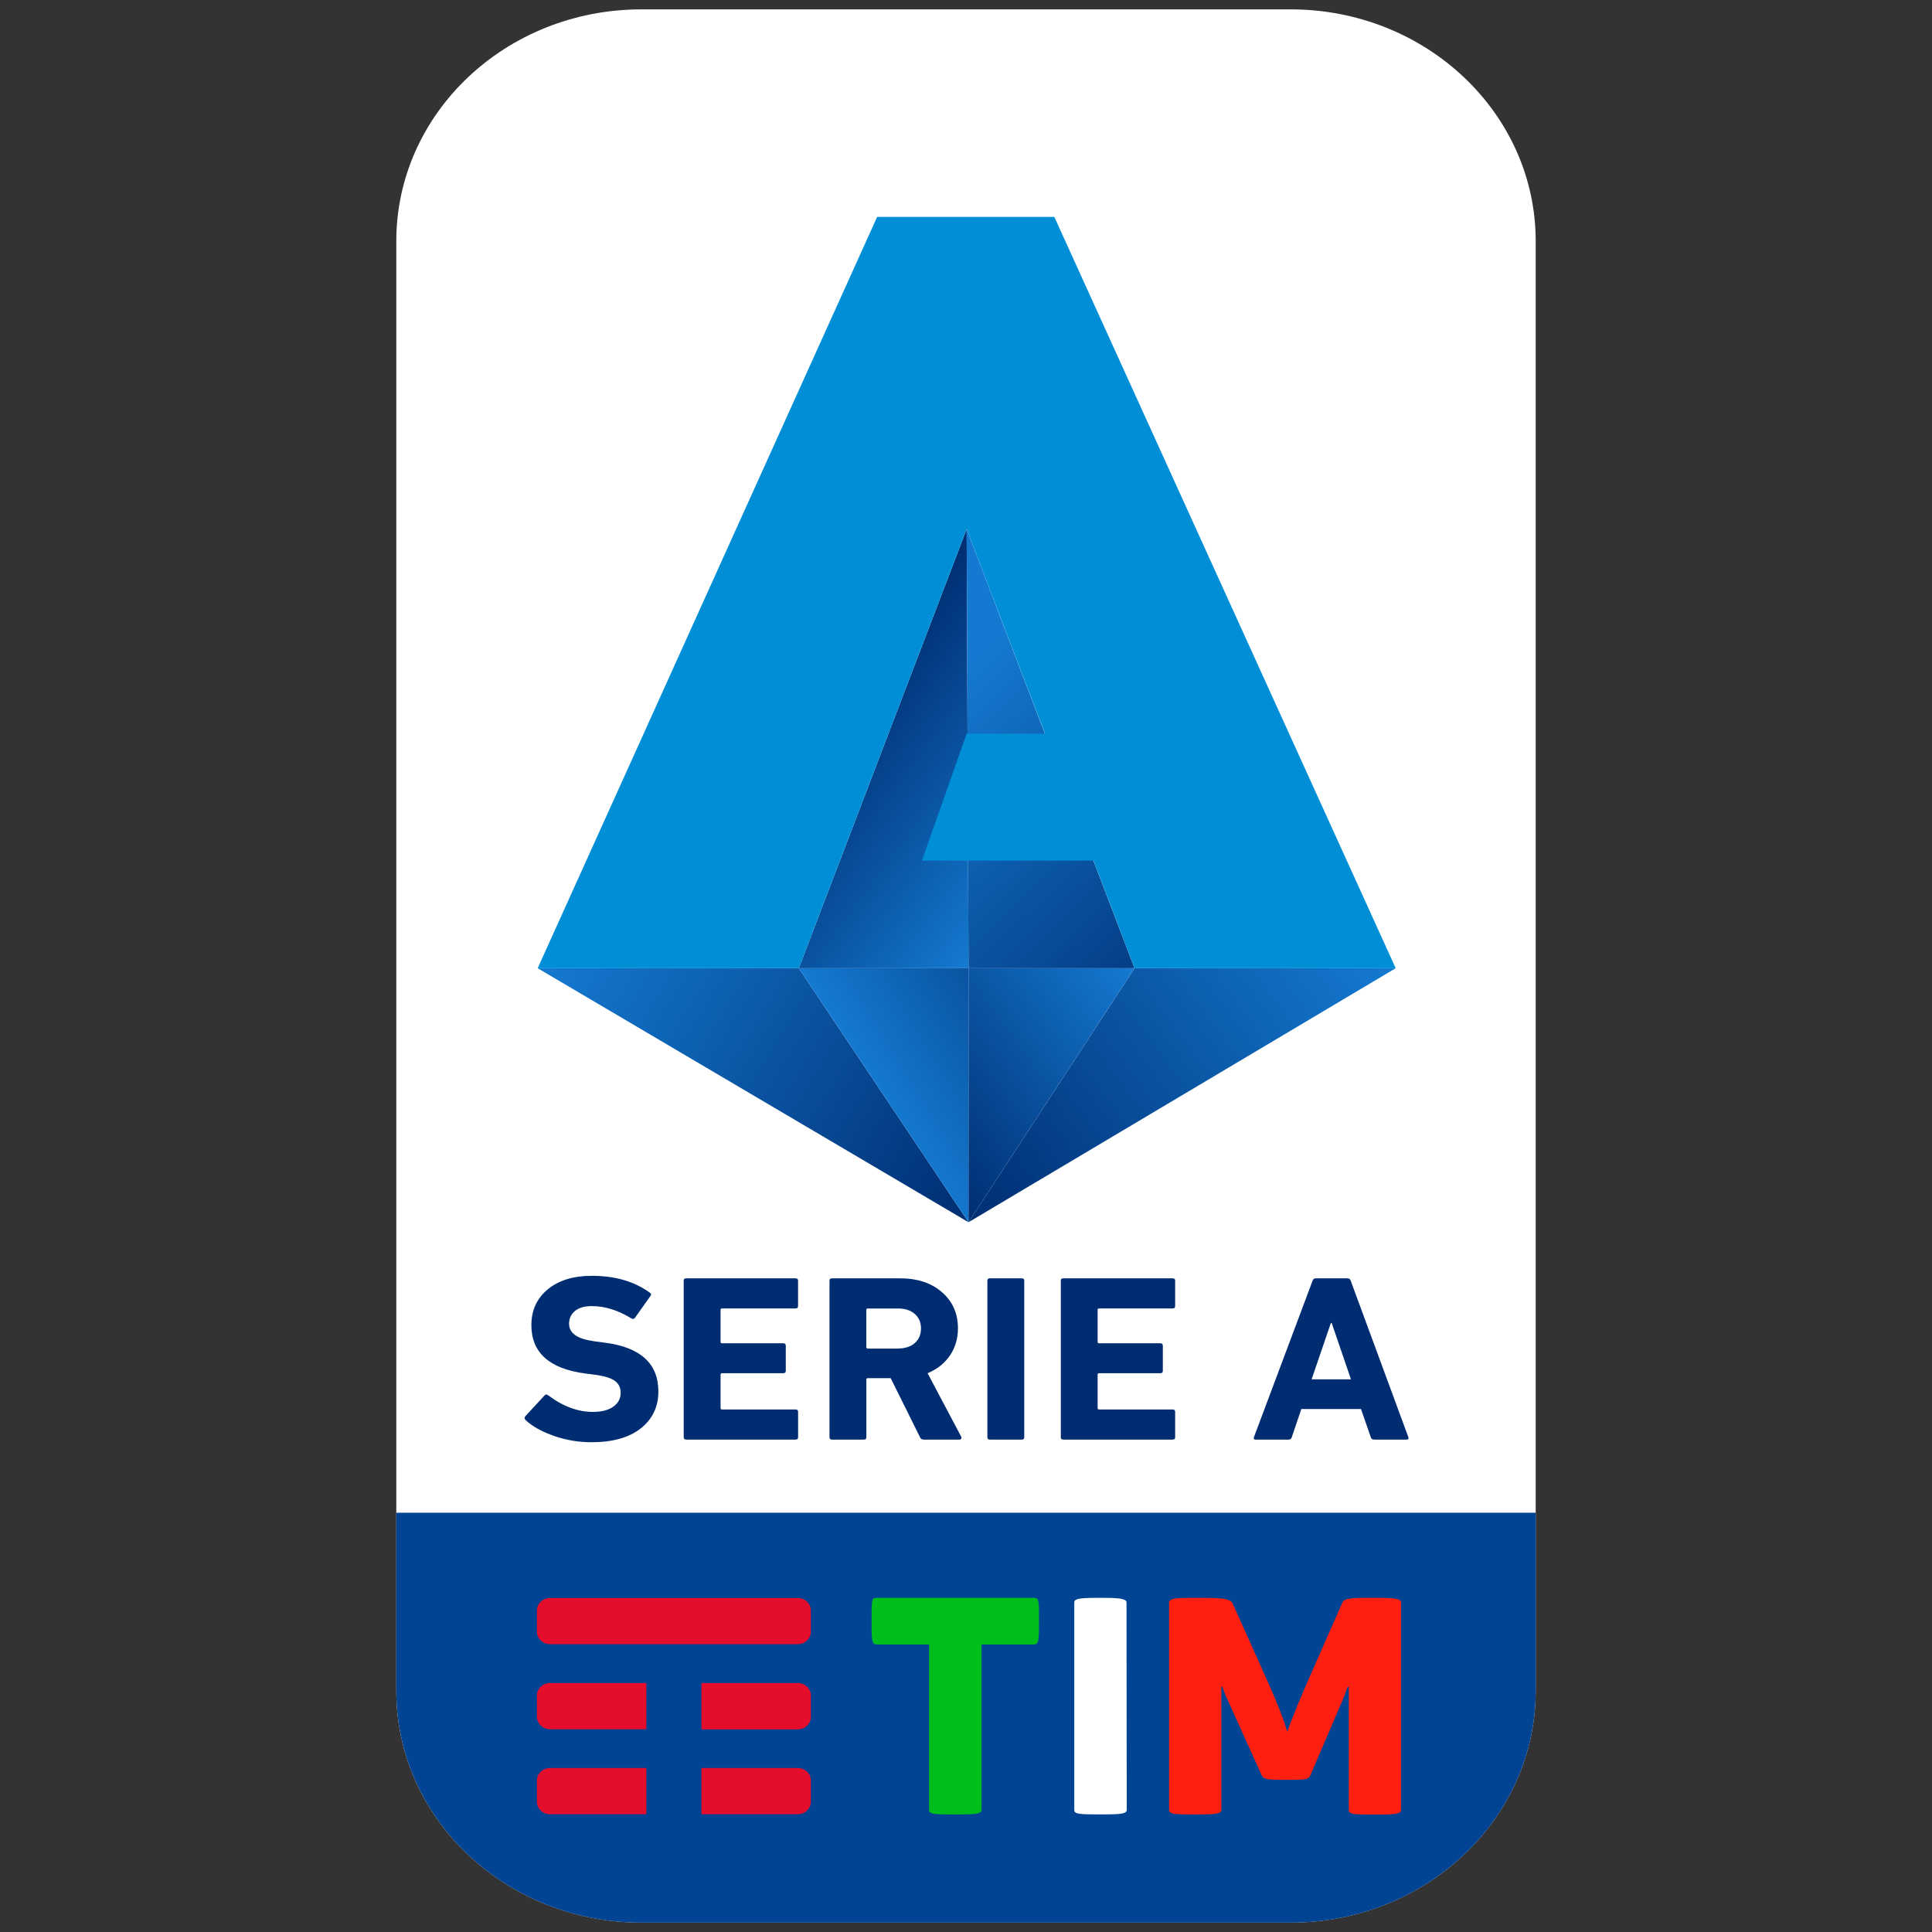 <svg width="300" height="300" viewBox="0 0 300 300" fill="none" xmlns="http://www.w3.org/2000/svg">
<rect x="0" y="0" width="300" height="300" fill="#333333" stroke="none"/>
<path d="M200.404 298.539H99.596C78.573 298.539 61.538 282.432 61.538 262.56V37.44C61.538 17.561 78.573 1.455 99.596 1.455H200.404C221.42 1.455 238.462 17.561 238.462 37.44V262.56C238.454 282.432 221.42 298.539 200.404 298.539V298.539Z" fill="white"/>
<path d="M61.538 234.897V262.561C61.538 282.432 78.573 298.545 99.596 298.545H200.404C221.42 298.545 238.462 282.439 238.462 262.561V234.897H61.538Z" fill="#024494"/>
<path d="M214.25 248.116H211.876C208.836 248.116 208.638 248.431 208.404 248.94L203.699 259.613C202.133 263.15 200.525 266.969 199.894 268.925C199.327 266.936 198.293 264.316 196.089 259.425L191.384 248.946C191.086 248.317 189.917 248.122 187.345 248.122H184.674C182.066 248.122 181.535 248.343 181.535 248.846V281.019C181.535 281.622 182.066 281.742 184.773 281.742H186.24C188.911 281.742 189.648 281.615 189.648 281.019V261.944H189.846C189.846 261.944 190.08 262.829 190.484 263.646L195.891 275.612C196.124 276.148 196.422 276.369 198.93 276.369H200.532C203.104 276.369 203.267 276.181 203.501 275.612L208.439 264.088C208.907 263.016 209.24 261.944 209.24 261.944H209.438V281.039C209.438 281.642 209.942 281.762 212.74 281.762H214.179C216.786 281.762 217.552 281.635 217.552 281.039V248.839C217.622 248.337 216.857 248.116 214.25 248.116Z" fill="#FF1F11"/>
<path d="M174.924 248.839C174.924 248.337 174.187 248.116 171.551 248.116H170.049C167.314 248.116 166.811 248.337 166.811 248.839V281.012C166.811 281.615 167.279 281.735 170.049 281.735H171.587C174.194 281.735 174.959 281.608 174.959 281.012L174.924 248.839Z" fill="white"/>
<path d="M160.462 248.116C161.163 248.116 161.334 248.209 161.334 250.581V252.792C161.334 255.063 161.135 255.352 160.462 255.352H152.413V281.019C152.413 281.622 151.647 281.742 148.941 281.742H147.502C144.767 281.742 144.264 281.615 144.264 281.019V255.352H136.215C135.549 255.352 135.343 255.164 135.343 252.792V250.581C135.343 248.116 135.478 248.116 136.179 248.116H160.462Z" fill="#00BE1B"/>
<path d="M100.368 274.54H85.41C84.843 274.54 84.34 274.761 83.972 275.109C83.603 275.458 83.37 275.933 83.37 276.469V279.786C83.37 280.322 83.603 280.797 83.972 281.146C84.34 281.494 84.843 281.715 85.41 281.715H100.368V274.54ZM125.31 275.109C124.941 274.761 124.438 274.54 123.871 274.54H108.913V281.709H123.871C124.438 281.709 124.97 281.488 125.31 281.139C125.678 280.791 125.912 280.315 125.912 279.779V276.463C125.912 275.927 125.678 275.451 125.31 275.109ZM125.31 261.911C124.941 261.562 124.438 261.341 123.871 261.341H108.913V268.537H123.871C124.438 268.537 124.97 268.316 125.31 267.967C125.678 267.619 125.912 267.143 125.912 266.607V263.291C125.912 262.728 125.678 262.259 125.31 261.911ZM100.368 261.341H85.41C84.843 261.341 84.34 261.562 83.972 261.911C83.603 262.259 83.37 262.735 83.37 263.271V266.587C83.37 267.123 83.603 267.599 83.972 267.947C84.34 268.296 84.843 268.517 85.41 268.517H100.368V261.341ZM123.871 255.311H85.41C84.843 255.311 84.34 255.09 83.972 254.742C83.603 254.393 83.37 253.918 83.37 253.382V250.065C83.37 249.529 83.603 249.054 83.972 248.705C84.34 248.357 84.843 248.136 85.41 248.136H123.871C124.438 248.136 124.97 248.357 125.31 248.705C125.678 249.054 125.912 249.529 125.912 250.065V253.382C125.912 253.918 125.678 254.393 125.31 254.742C124.941 255.09 124.438 255.311 123.871 255.311Z" fill="#E40D2C"/>
<path fill-rule="evenodd" clip-rule="evenodd" d="M83.49 150.345L150.393 189.787L124.034 150.345H83.49Z" fill="url(#paint0_linear)"/>
<path fill-rule="evenodd" clip-rule="evenodd" d="M176.171 150.345L150.393 189.787L216.723 150.345H176.171Z" fill="url(#paint1_linear)"/>
<path fill-rule="evenodd" clip-rule="evenodd" d="M124.034 150.345L150.393 189.787V150.345H124.034Z" fill="url(#paint2_linear)"/>
<path fill-rule="evenodd" clip-rule="evenodd" d="M150.103 82.154L124.034 150.345H150.393L150.103 82.154Z" fill="url(#paint3_linear)"/>
<path fill-rule="evenodd" clip-rule="evenodd" d="M150.103 82.154L150.393 150.345H176.171L150.103 82.154Z" fill="url(#paint4_linear)"/>
<path fill-rule="evenodd" clip-rule="evenodd" d="M150.393 150.345V189.787L176.171 150.345H150.393Z" fill="url(#paint5_linear)"/>
<path d="M216.723 150.345L163.714 33.681C151.548 33.681 148.65 33.681 136.201 33.681L83.49 150.345H124.034L150.103 82.154L162.269 113.925H150.103L143.152 133.642H169.801L176.171 150.345H216.723Z" fill="#008FD7"/>
<path d="M91.83 223.949C89.832 223.949 87.897 223.621 86.027 222.971C84.156 222.321 82.689 221.504 81.626 220.519C81.421 220.325 81.407 220.117 81.584 219.896L84.546 216.693C84.702 216.499 84.893 216.486 85.127 216.66C87.408 218.382 89.725 219.239 92.057 219.239C93.403 219.239 94.466 218.971 95.231 218.429C95.996 217.886 96.379 217.162 96.379 216.258C96.379 215.474 96.074 214.858 95.465 214.416C94.856 213.973 93.793 213.652 92.29 213.457L90.888 213.277C85.304 212.54 82.512 210.034 82.512 205.766C82.512 203.461 83.362 201.605 85.063 200.205C86.764 198.805 89.038 198.108 91.901 198.108C95.507 198.108 98.512 198.979 100.9 200.721C101.133 200.868 101.162 201.049 100.978 201.27L98.604 204.62C98.448 204.815 98.264 204.855 98.058 204.728C95.982 203.455 93.927 202.811 91.908 202.811C90.767 202.811 89.888 203.066 89.279 203.568C88.67 204.071 88.365 204.728 88.365 205.538C88.365 206.275 88.684 206.872 89.322 207.327C89.959 207.783 91.015 208.104 92.496 208.305L93.899 208.486C99.454 209.196 102.232 211.729 102.232 216.07C102.232 218.429 101.332 220.331 99.525 221.779C97.718 223.219 95.153 223.949 91.83 223.949V223.949Z" fill="#002D71"/>
<path d="M106.164 223.172V198.865C106.164 198.617 106.292 198.497 106.554 198.497H123.531C123.794 198.497 123.921 198.617 123.921 198.865V202.805C123.921 203.053 123.794 203.173 123.531 203.173H112.123C111.968 203.173 111.89 203.247 111.89 203.394V208.366C111.89 208.513 111.968 208.587 112.123 208.587H121.625C121.887 208.587 122.015 208.707 122.015 208.955V212.861C122.015 213.109 121.887 213.23 121.625 213.23H112.123C111.968 213.23 111.89 213.303 111.89 213.451V218.643C111.89 218.791 111.968 218.864 112.123 218.864H123.538C123.801 218.864 123.928 218.985 123.928 219.233V223.172C123.928 223.42 123.801 223.541 123.538 223.541H106.554C106.292 223.541 106.164 223.42 106.164 223.172V223.172Z" fill="#002D71"/>
<path d="M148.976 223.541H143.442C143.159 223.541 142.96 223.42 142.861 223.172L138.305 214H134.762C134.606 214 134.528 214.074 134.528 214.221V223.172C134.528 223.42 134.401 223.541 134.139 223.541H129.193C128.931 223.541 128.803 223.42 128.803 223.172V198.865C128.803 198.617 128.931 198.497 129.193 198.497H139.751C142.45 198.497 144.625 199.214 146.276 200.654C147.927 202.088 148.749 203.964 148.749 206.269C148.749 207.863 148.331 209.27 147.502 210.483C146.673 211.695 145.518 212.613 144.037 213.23L149.26 223.099C149.309 223.199 149.309 223.293 149.26 223.393C149.196 223.494 149.104 223.541 148.976 223.541V223.541ZM139.432 209.397C140.523 209.397 141.394 209.116 142.039 208.553C142.691 207.99 143.01 207.227 143.01 206.269C143.01 205.337 142.684 204.587 142.039 204.024C141.387 203.461 140.523 203.18 139.432 203.18H134.755C134.599 203.18 134.521 203.254 134.521 203.401V209.183C134.521 209.33 134.599 209.404 134.755 209.404H139.432V209.397Z" fill="#002D71"/>
<path d="M153.32 223.172V198.865C153.32 198.617 153.447 198.497 153.709 198.497H158.655C158.917 198.497 159.045 198.617 159.045 198.865V223.172C159.045 223.42 158.917 223.541 158.655 223.541H153.709C153.447 223.541 153.32 223.42 153.32 223.172Z" fill="#002D71"/>
<path d="M164.721 223.172V198.865C164.721 198.617 164.848 198.497 165.11 198.497H182.088C182.35 198.497 182.477 198.617 182.477 198.865V202.805C182.477 203.053 182.35 203.173 182.088 203.173H170.673C170.517 203.173 170.439 203.247 170.439 203.394V208.366C170.439 208.513 170.517 208.587 170.673 208.587H180.175C180.437 208.587 180.564 208.707 180.564 208.955V212.861C180.564 213.109 180.437 213.23 180.175 213.23H170.673C170.517 213.23 170.439 213.303 170.439 213.451V218.643C170.439 218.791 170.517 218.864 170.673 218.864H182.088C182.35 218.864 182.477 218.985 182.477 219.233V223.172C182.477 223.42 182.35 223.541 182.088 223.541H165.11C164.855 223.541 164.721 223.42 164.721 223.172V223.172Z" fill="#002D71"/>
<path d="M194.707 223.172L203.819 198.865C203.897 198.617 204.067 198.497 204.323 198.497H209.233C209.495 198.497 209.658 198.617 209.736 198.865L218.692 223.172C218.77 223.42 218.678 223.541 218.423 223.541H213.357C213.095 223.541 212.932 223.42 212.854 223.172L211.337 218.791H202.069L200.588 223.172C200.51 223.42 200.34 223.541 200.085 223.541H194.984C194.714 223.541 194.629 223.42 194.707 223.172V223.172ZM203.664 214.188H209.779L206.781 205.424H206.661L203.664 214.188Z" fill="#002D71"/>
<defs>
<linearGradient id="paint0_linear" x1="87.89" y1="143.138" x2="154.166" y2="183.607" gradientUnits="userSpaceOnUse">
<stop stop-color="#147AD1"/>
<stop offset="1" stop-color="#002D71"/>
</linearGradient>
<linearGradient id="paint1_linear" x1="210.051" y1="141.34" x2="148.354" y2="187.029" gradientUnits="userSpaceOnUse">
<stop stop-color="#147AD1"/>
<stop offset="1" stop-color="#002D71"/>
</linearGradient>
<linearGradient id="paint2_linear" x1="136.362" y1="170.532" x2="174.797" y2="147.063" gradientUnits="userSpaceOnUse">
<stop stop-color="#147AD1"/>
<stop offset="1" stop-color="#002D71"/>
</linearGradient>
<linearGradient id="paint3_linear" x1="162.953" y1="133.388" x2="130.153" y2="109.098" gradientUnits="userSpaceOnUse">
<stop stop-color="#147AD1"/>
<stop offset="1" stop-color="#002D71"/>
</linearGradient>
<linearGradient id="paint4_linear" x1="142.968" y1="109.367" x2="189.316" y2="158.384" gradientUnits="userSpaceOnUse">
<stop stop-color="#147AD1"/>
<stop offset="1" stop-color="#002D71"/>
</linearGradient>
<linearGradient id="paint5_linear" x1="177.489" y1="152.127" x2="141.98" y2="178.422" gradientUnits="userSpaceOnUse">
<stop stop-color="#147AD1"/>
<stop offset="1" stop-color="#002D71"/>
</linearGradient>
</defs>
</svg>
